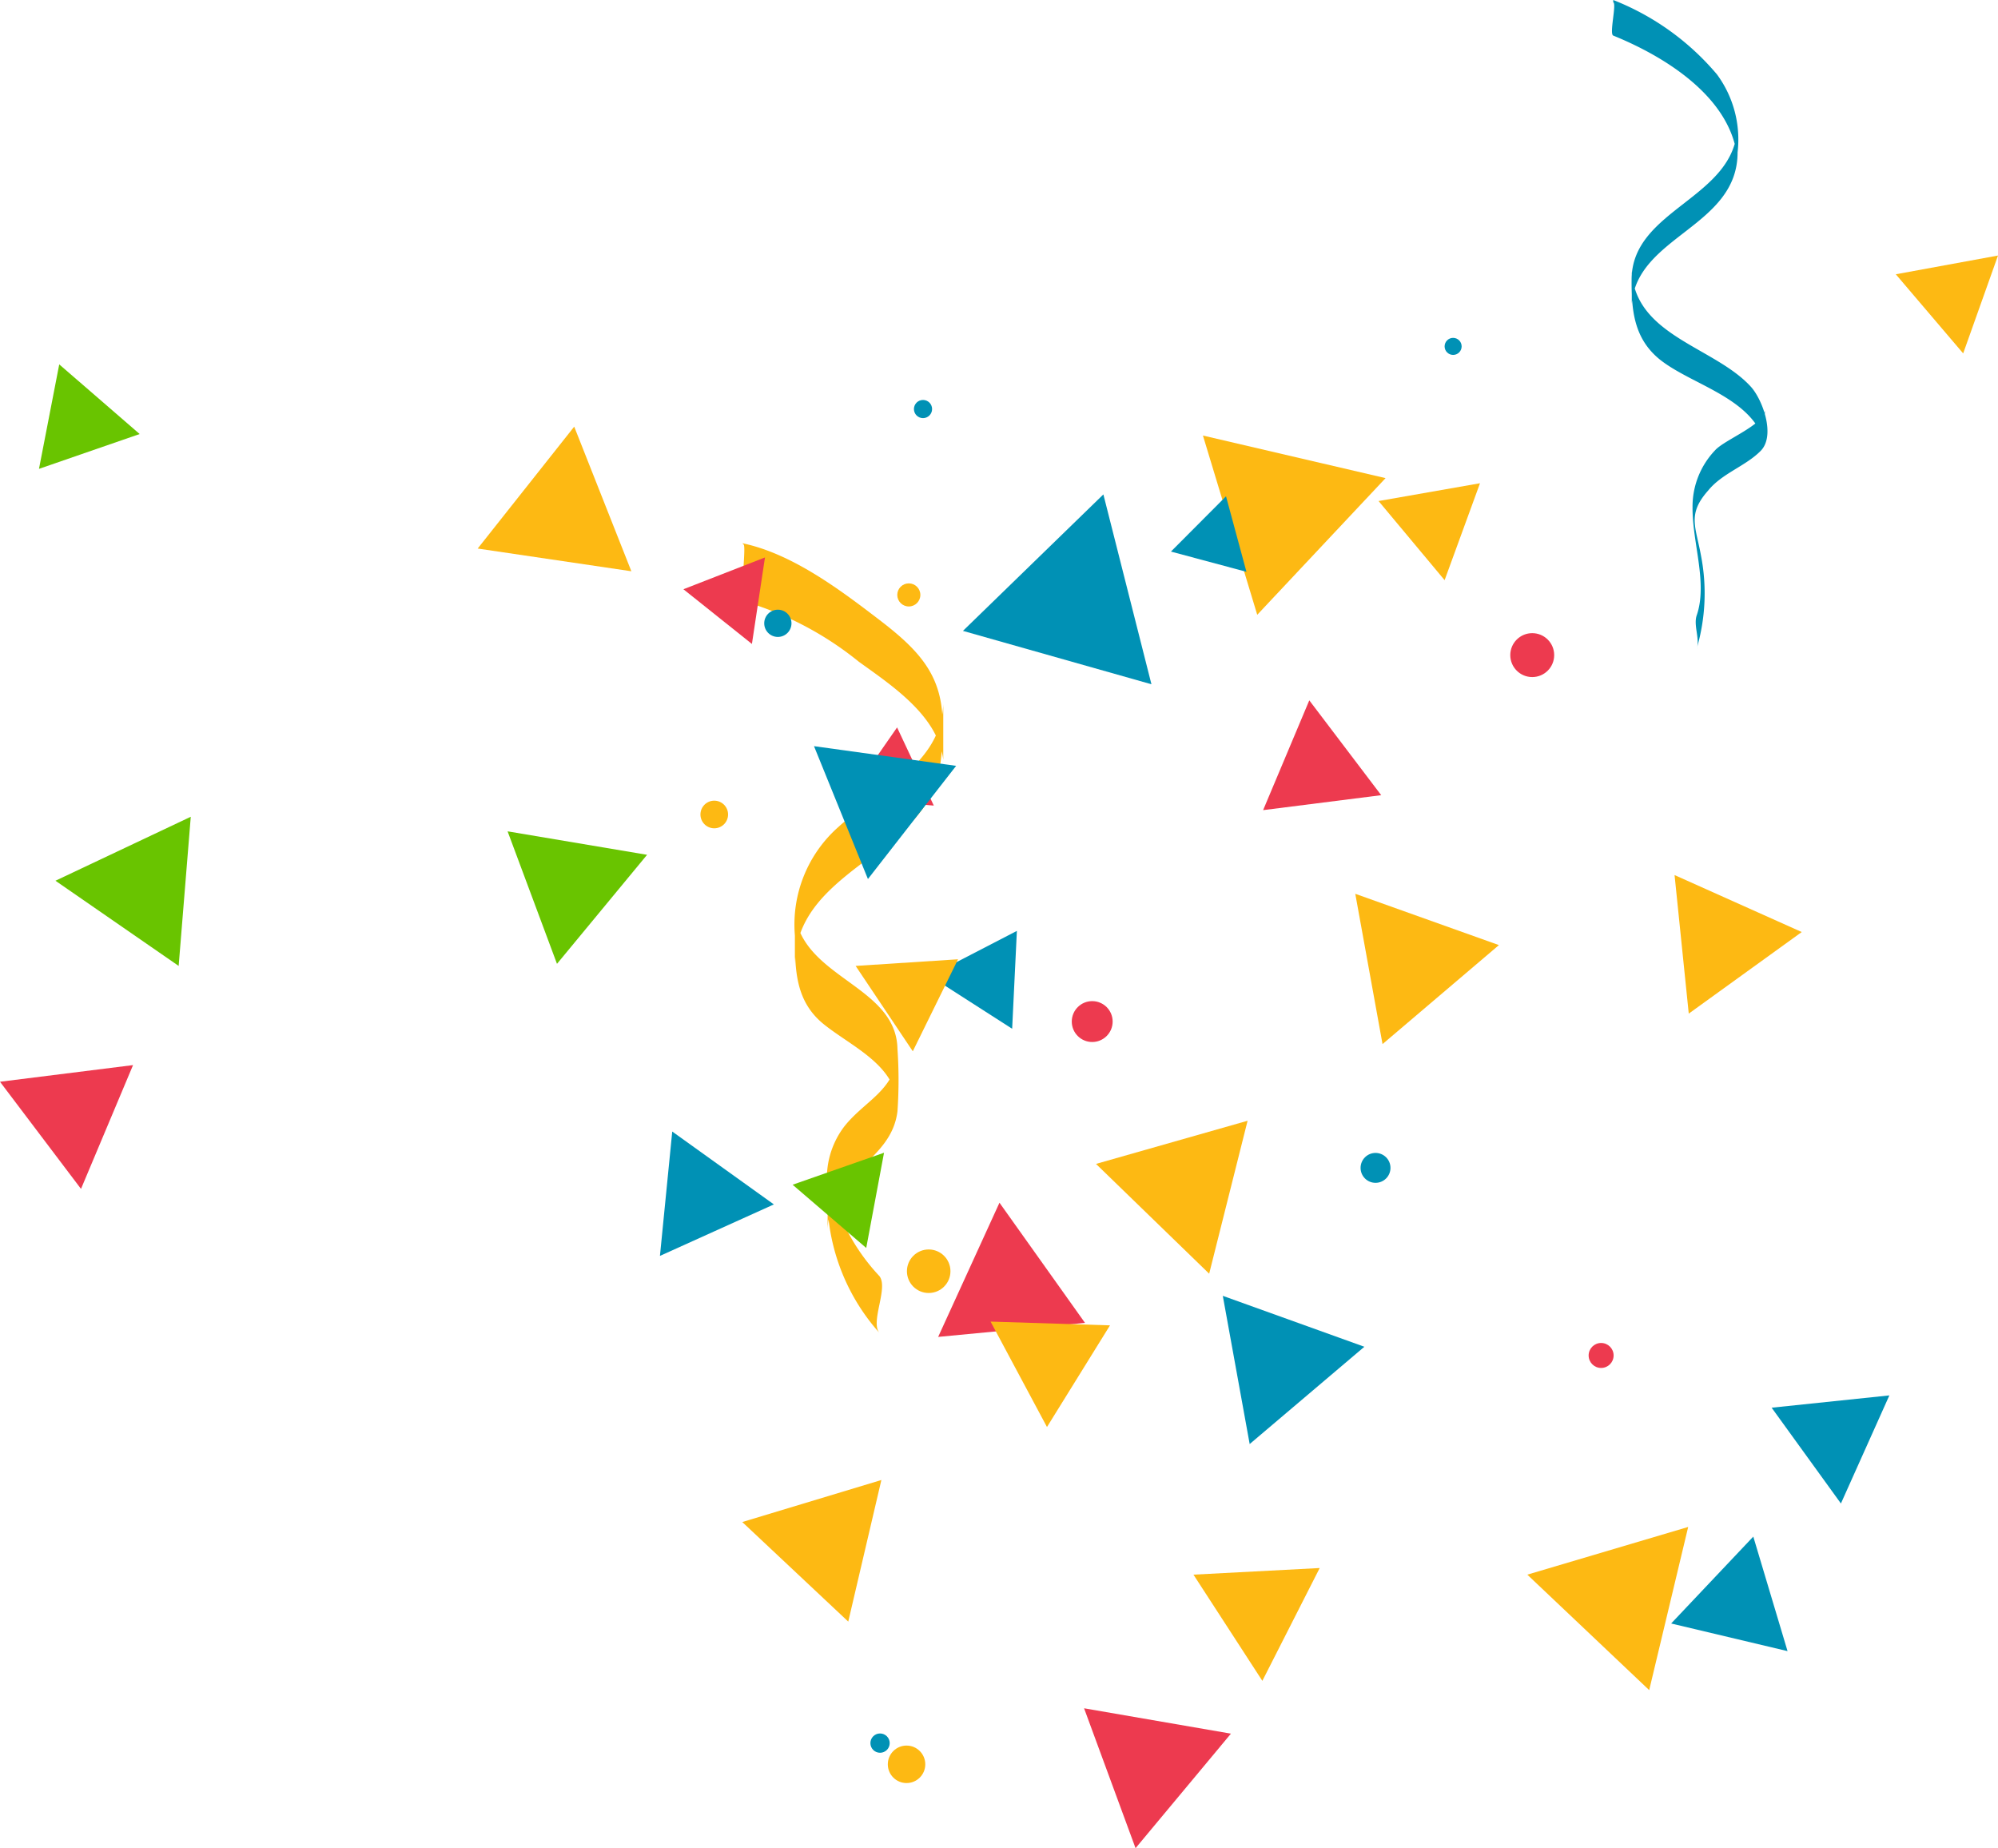 <svg xmlns="http://www.w3.org/2000/svg" viewBox="0 0 105.57 97.64"><defs><style>.cls-1{fill:#0091b5;}.cls-2{fill:#ed3a4f;}.cls-3{fill:#fdb913;}.cls-4{fill:#69c400;}</style></defs><title>2</title><g id="Слой_2" data-name="Слой 2"><g id="Слой_1-2" data-name="Слой 1"><g id="Слой_2-2" data-name="Слой 2"><g id="Layer_1" data-name="Layer 1"><polygon class="cls-1" points="66.03 76.29 72.09 71.15 64.61 68.46 66.03 76.29"/><polygon class="cls-1" points="53.73 49.18 49.13 51.56 53.48 54.35 53.73 49.18"/><polygon class="cls-1" points="50.88 33.33 60.84 36.15 58.3 26.12 50.88 33.33"/><polygon class="cls-2" points="57.33 69.89 52.81 63.54 49.57 70.63 57.33 69.89"/><polygon class="cls-2" points="72.98 42.01 69.18 37 66.74 42.8 72.98 42.01"/><polygon class="cls-2" points="65.04 91.59 57.28 90.25 60 97.64 65.04 91.59"/><polygon class="cls-3" points="103.73 18.67 105.57 13.5 100.17 14.49 103.73 18.67"/><polygon class="cls-3" points="73.21 25.26 63.56 23.01 66.43 32.48 73.21 25.26"/><polygon class="cls-3" points="73.05 55.16 79.2 49.93 71.61 47.22 73.05 55.16"/><polygon class="cls-3" points="89.2 80.67 80.7 83.19 87.14 89.29 89.2 80.67"/><polygon class="cls-3" points="39.22 80.41 44.82 85.67 46.57 78.19 39.22 80.41"/><polygon class="cls-3" points="89.23 53.55 95.2 49.24 88.48 46.23 89.23 53.55"/><path class="cls-1" d="M85.24,0a13.72,13.72,0,0,1,5.48,3.93,5.8,5.8,0,0,1,1.09,4.12c0,3.94-5.31,4.41-5.59,8V14.32c.18,3.44,4.38,4,6.3,6.12.61.68,1.31,2.57.51,3.38S91,25,90.26,25.91c-1.12,1.26-.66,1.9-.38,3.46a10.39,10.39,0,0,1-.23,4.9c.18-.52-.18-1.23,0-1.76.59-1.71-.24-3.85-.22-5.72a4.31,4.31,0,0,1,1.19-3c.5-.56,2.58-1.34,2.63-2.11v1.73C92.58,21,89.41,20.35,87.71,19c-1.38-1.11-1.51-2.62-1.5-4.22,0-3.76,5.5-4.28,5.59-8.12q0,.87,0,1.73C91.49,5.16,88,3,85.24,1.88c-.22-.09.19-1.68,0-1.76Z"/><path class="cls-3" d="M39.23,28.7c2.63.55,5.16,2.46,7.25,4.06s3.32,2.93,3.32,5.43-.19,3.94-2.08,5.68C45.39,46,42,47.42,42,51V48.26c.42,3.43,5.36,3.8,5.42,7.16a23.9,23.9,0,0,1,0,3.29c-.33,2.72-3.59,3.22-3.69,6.22V62a10.73,10.73,0,0,0,2.73,5.41c.5.61-.48,2.41,0,3a10.84,10.84,0,0,1-2.74-7.66,4.5,4.5,0,0,1,.9-3.25c1.07-1.34,2.58-1.85,2.81-3.72q0,1.39,0,2.79c0-2.26-2.35-3.22-3.88-4.44S42,51.24,42,49.42a6.88,6.88,0,0,1,2.31-5.74c2.06-1.88,5.42-3.29,5.53-6.48v2.94c-.29-2.33-2.7-3.91-4.46-5.18a17.44,17.44,0,0,0-6.1-3.2c-.22,0,.18-3,0-3Z"/><circle class="cls-2" cx="84.6" cy="71.61" r="0.66"/><circle class="cls-2" cx="57.71" cy="53.97" r="1.08"/><circle class="cls-2" cx="80.96" cy="34.61" r="1.16"/><circle class="cls-1" cx="46.5" cy="92.09" r="0.51"/><circle class="cls-1" cx="72.68" cy="61.7" r="0.79"/><circle class="cls-1" cx="41.1" cy="32.93" r="0.72"/><circle class="cls-1" cx="48.77" cy="21.61" r="0.48"/><circle class="cls-1" cx="76.78" cy="18.3" r="0.45"/><circle class="cls-3" cx="47.9" cy="93.21" r="0.99"/><circle class="cls-3" cx="49.07" cy="67.16" r="1.15"/><circle class="cls-3" cx="37.74" cy="43.03" r="0.73"/><circle class="cls-3" cx="48.02" cy="31.43" r="0.61"/><polygon class="cls-2" points="7.03 56.27 0 57.15 4.28 62.81 7.03 56.27"/><polygon class="cls-2" points="47.4 38.43 44.8 42.17 49.34 42.56 47.4 38.43"/><polygon class="cls-2" points="40.42 29.45 36.11 31.13 39.73 34.02 40.42 29.45"/><polygon class="cls-1" points="94.45 87.23 92.64 81.18 88.3 85.77 94.45 87.23"/><polygon class="cls-1" points="99.83 73.72 93.61 74.37 97.27 79.43 99.83 73.72"/><polygon class="cls-1" points="40.89 63.63 35.52 59.78 34.87 66.35 40.89 63.63"/><polygon class="cls-1" points="50.52 40.46 43.01 39.42 45.86 46.44 50.52 40.46"/><polygon class="cls-1" points="64.78 26.22 61.87 29.14 65.86 30.21 64.78 26.22"/><polygon class="cls-4" points="46.71 60.9 41.88 62.59 45.77 65.93 46.71 60.9"/><polygon class="cls-4" points="29.43 50.92 34.19 45.16 26.82 43.92 29.43 50.92"/><polygon class="cls-4" points="10.08 43.15 2.93 46.53 9.44 51.03 10.08 43.15"/><polygon class="cls-4" points="7.38 22.93 3.13 19.25 2.06 24.77 7.38 22.93"/><polygon class="cls-3" points="33.36 30.18 30.34 22.54 25.24 28.98 33.36 30.18"/><polygon class="cls-3" points="78.2 25.53 72.84 26.47 76.33 30.65 78.2 25.53"/><polygon class="cls-3" points="48.23 55.54 50.62 50.68 45.21 51.03 48.23 55.54"/><polygon class="cls-3" points="65.92 59.21 57.91 61.49 63.89 67.29 65.92 59.21"/><polygon class="cls-3" points="55.32 75.39 58.65 70.02 52.34 69.82 55.32 75.39"/><polygon class="cls-3" points="69.73 82.84 63.06 83.19 66.7 88.8 69.73 82.84"/></g></g></g></g></svg>